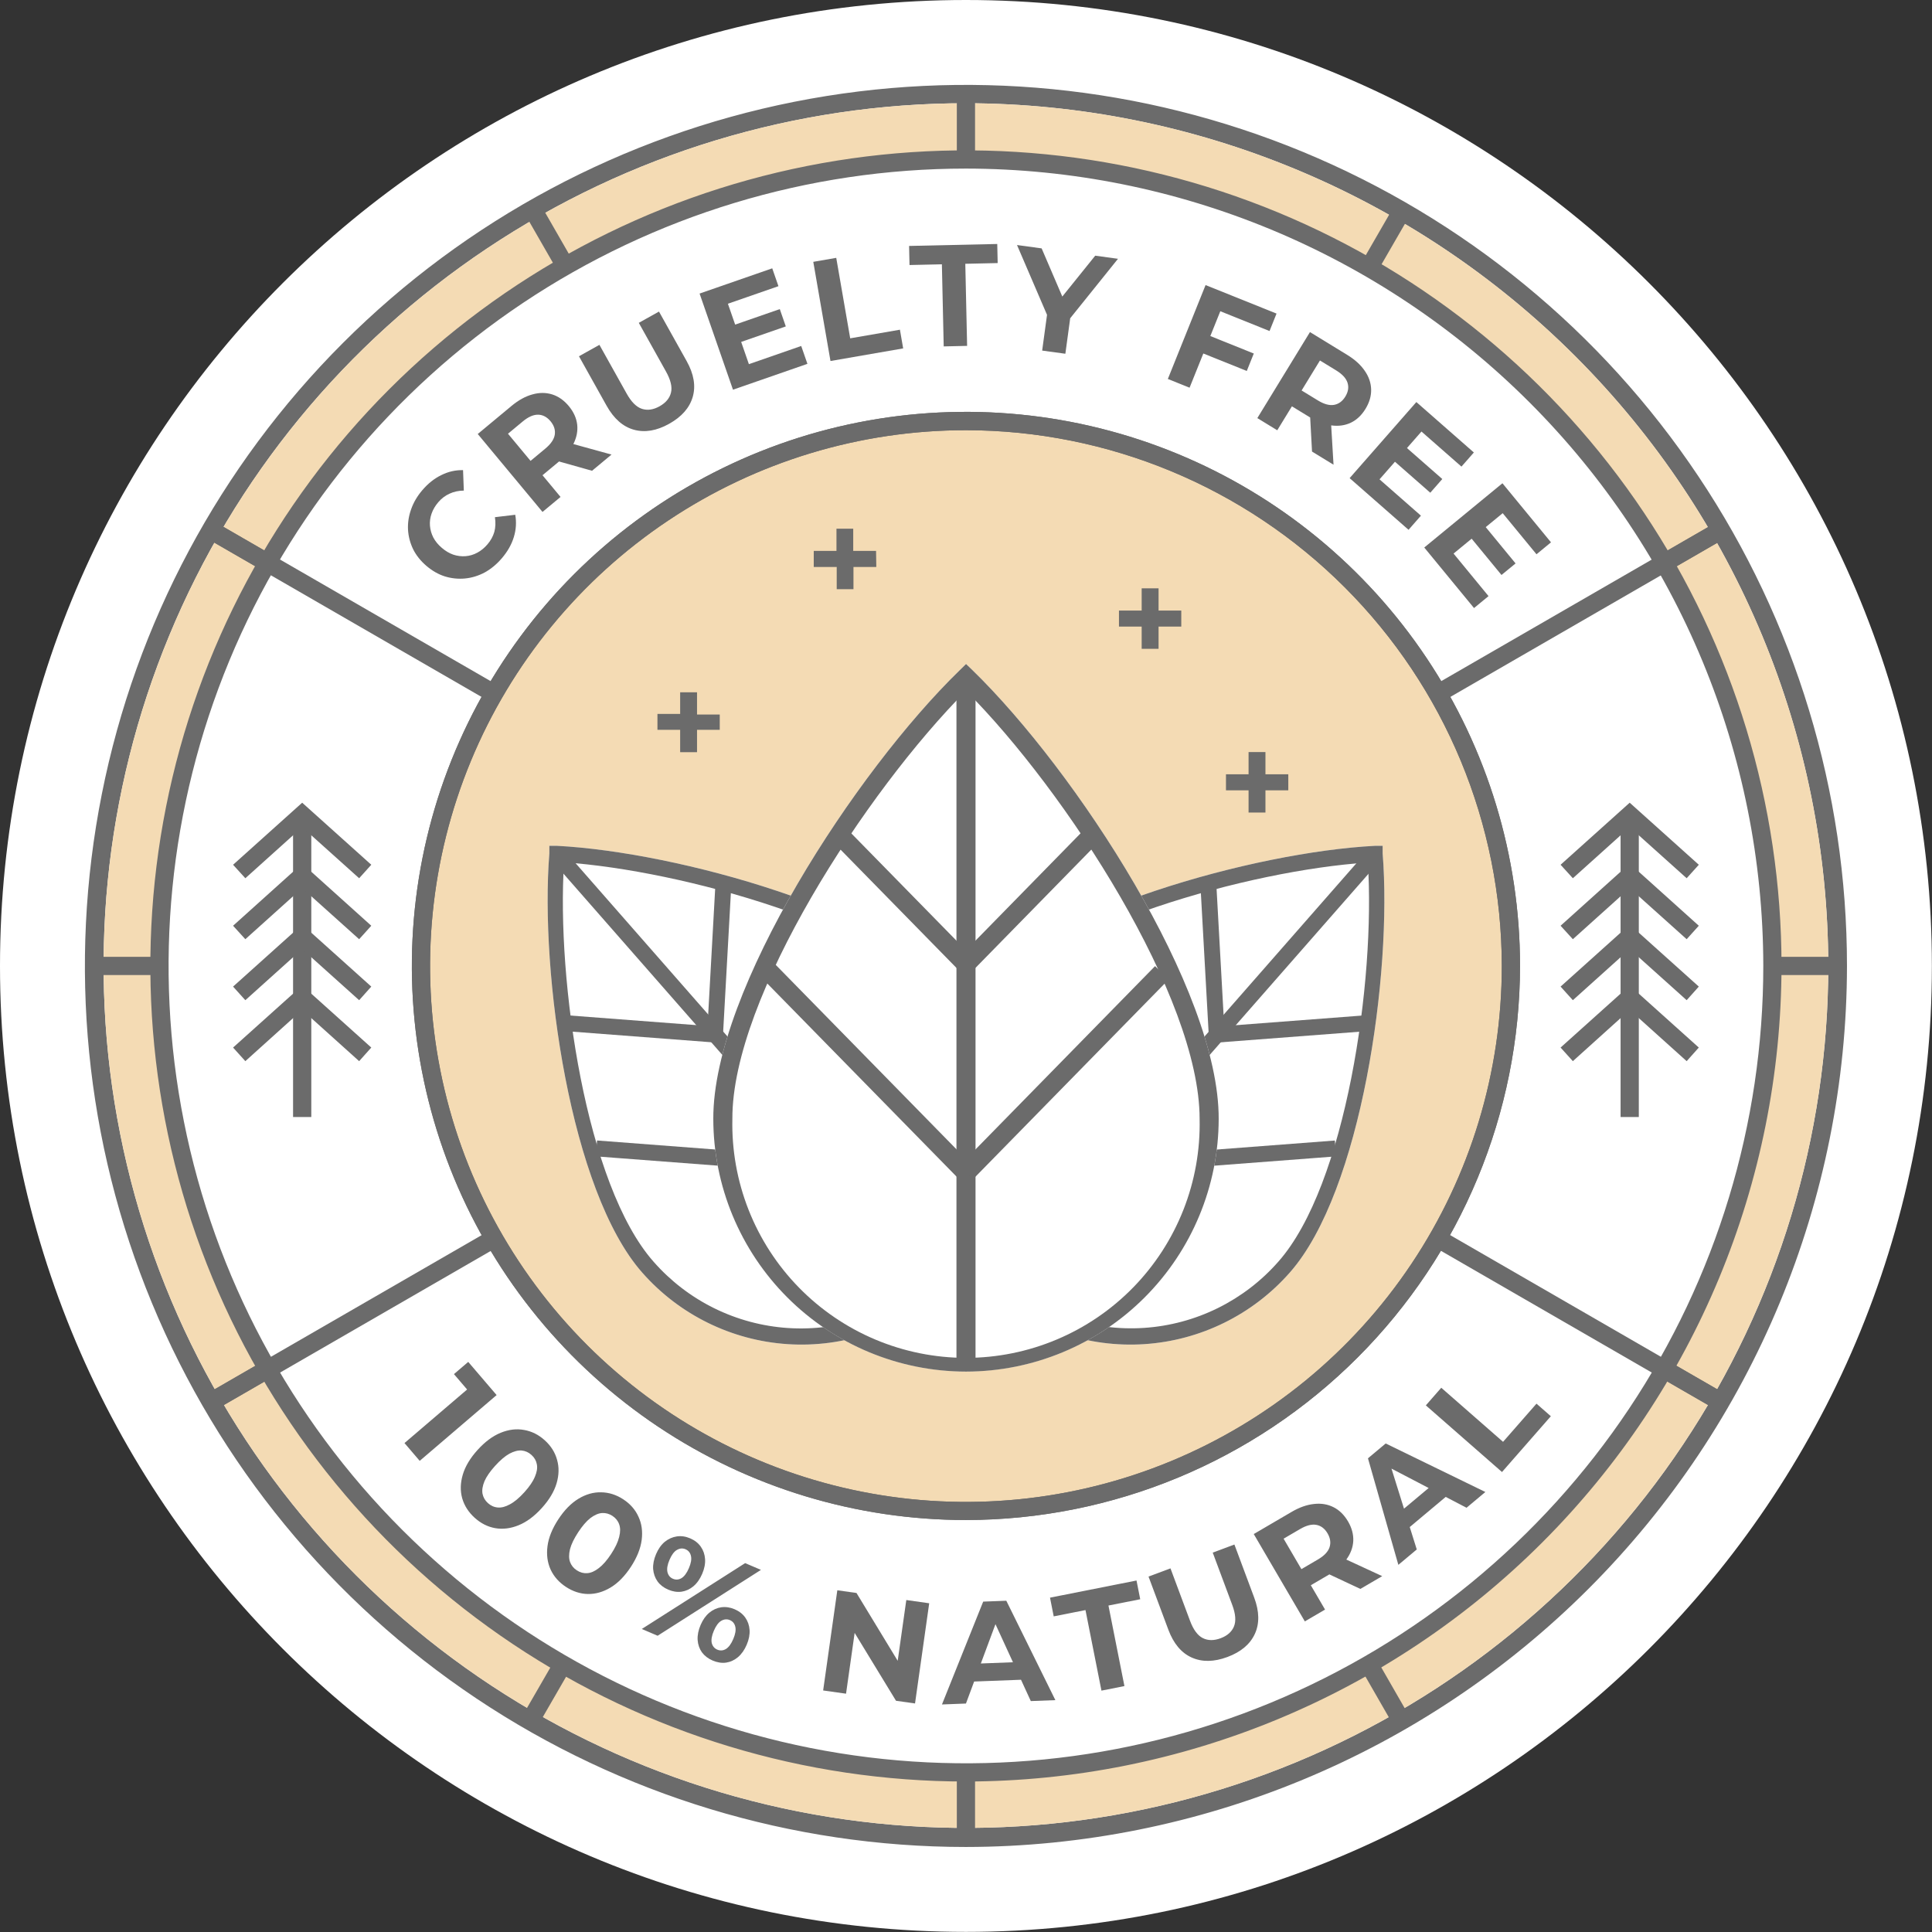 <svg width="147" height="147" viewBox="0 0 147 147" fill="none" xmlns="http://www.w3.org/2000/svg">
<rect x="0" y="0" width="147" height="147" fill="#333333" stroke="none"/>
<g clip-path="url(#clip0_320_20747)">
<path d="M73.495 146.991C114.086 146.991 146.991 114.086 146.991 73.495C146.991 32.905 114.086 0 73.495 0C32.905 0 0 32.905 0 73.495C0 114.086 32.905 146.991 73.495 146.991Z" fill="white"/>
<path d="M73.495 140.531C60.237 140.531 47.276 136.599 36.252 129.233C25.228 121.867 16.636 111.398 11.562 99.149C6.489 86.9 5.161 73.421 7.748 60.417C10.334 47.414 16.719 35.469 26.094 26.094C35.469 16.719 47.414 10.334 60.417 7.748C73.421 5.161 86.9 6.489 99.149 11.562C111.398 16.636 121.867 25.228 129.233 36.252C136.599 47.276 140.531 60.237 140.531 73.495C140.511 91.268 133.443 108.308 120.875 120.875C108.308 133.443 91.268 140.511 73.495 140.531V140.531ZM73.495 7.855C60.518 7.855 47.833 11.703 37.043 18.913C26.253 26.122 17.843 36.37 12.877 48.359C7.911 60.348 6.612 73.54 9.143 86.268C11.675 98.996 17.924 110.687 27.1 119.863C36.276 129.039 47.967 135.288 60.695 137.819C73.422 140.351 86.615 139.052 98.604 134.086C110.593 129.12 120.841 120.71 128.05 109.92C135.26 99.13 139.108 86.445 139.108 73.468C139.079 56.075 132.156 39.403 119.858 27.105C107.56 14.806 90.888 7.884 73.495 7.855V7.855Z" fill="#6B6B6B"/>
<path d="M73.496 7.855C60.519 7.855 47.833 11.703 37.043 18.913C26.253 26.122 17.843 36.37 12.877 48.359C7.911 60.348 6.612 73.54 9.144 86.268C11.675 98.996 17.924 110.687 27.1 119.863C36.276 129.039 47.968 135.288 60.695 137.819C73.423 140.351 86.615 139.052 98.604 134.086C110.593 129.12 120.841 120.71 128.05 109.92C135.26 99.13 139.108 86.445 139.108 73.468C139.079 56.075 132.157 39.403 119.858 27.105C107.56 14.806 90.888 7.884 73.496 7.855V7.855Z" fill="#F4DBB4"/>
<path d="M74.188 7.162H72.802V139.838H74.188V7.162Z" fill="#6B6B6B"/>
<path d="M41.224 15.731L40.018 16.424L106.356 131.852L107.562 131.159L41.224 15.731Z" fill="#6B6B6B"/>
<path d="M16.395 39.738L15.702 40.938L130.603 107.276L131.296 106.076L16.395 39.738Z" fill="#6B6B6B"/>
<path d="M139.838 72.802H7.162V74.188H139.838V72.802Z" fill="#6B6B6B"/>
<path d="M130.603 39.733L15.702 106.071L16.395 107.272L131.296 40.934L130.603 39.733Z" fill="#6B6B6B"/>
<path d="M106.067 15.694L39.728 130.595L40.929 131.288L107.267 16.387L106.067 15.694Z" fill="#6B6B6B"/>
<path d="M134.857 73.496C134.857 85.632 131.258 97.495 124.516 107.586C117.773 117.677 108.19 125.542 96.978 130.186C85.765 134.831 73.427 136.046 61.524 133.678C49.621 131.31 38.688 125.466 30.106 116.885C21.525 108.303 15.681 97.37 13.313 85.466C10.945 73.564 12.16 61.226 16.805 50.013C21.449 38.801 29.314 29.218 39.405 22.475C49.496 15.733 61.359 12.134 73.496 12.134C81.554 12.134 89.533 13.721 96.978 16.805C104.422 19.888 111.187 24.408 116.885 30.106C122.583 35.804 127.103 42.569 130.186 50.013C133.27 57.458 134.857 65.437 134.857 73.496Z" fill="white"/>
<path d="M73.495 135.55C61.222 135.55 49.224 131.911 39.019 125.092C28.815 118.273 20.861 108.582 16.164 97.243C11.467 85.904 10.238 73.427 12.633 61.389C15.027 49.352 20.937 38.295 29.616 29.616C38.294 20.938 49.352 15.027 61.389 12.633C73.426 10.239 85.903 11.468 97.243 16.164C108.582 20.861 118.273 28.815 125.092 39.02C131.911 49.224 135.55 61.222 135.55 73.496C135.53 89.947 128.986 105.72 117.353 117.353C105.72 128.986 89.947 135.531 73.495 135.55V135.55ZM73.495 12.827C61.496 12.827 49.767 16.385 39.79 23.051C29.813 29.718 22.037 39.193 17.445 50.279C12.853 61.364 11.652 73.563 13.992 85.331C16.333 97.1 22.111 107.91 30.596 116.395C39.081 124.879 49.891 130.657 61.659 132.998C73.428 135.339 85.626 134.138 96.712 129.546C107.798 124.954 117.273 117.178 123.939 107.201C130.606 97.224 134.164 85.495 134.164 73.496C134.147 57.41 127.749 41.989 116.375 30.615C105.002 19.241 89.58 12.844 73.495 12.827V12.827Z" fill="#6B6B6B"/>
<path d="M16.395 39.738L15.702 40.938L130.603 107.276L131.296 106.076L16.395 39.738Z" fill="#6B6B6B"/>
<path d="M130.603 39.733L15.702 106.071L16.395 107.272L131.296 40.934L130.603 39.733Z" fill="#6B6B6B"/>
<path d="M73.496 114.961C65.294 114.961 57.278 112.529 50.459 107.973C43.64 103.416 38.325 96.94 35.187 89.364C32.048 81.787 31.227 73.449 32.827 65.406C34.427 57.362 38.376 49.974 44.175 44.175C49.974 38.376 57.363 34.427 65.406 32.827C73.45 31.227 81.787 32.048 89.364 35.186C96.941 38.325 103.417 43.639 107.973 50.459C112.529 57.277 114.961 65.294 114.961 73.495C114.949 84.489 110.576 95.029 102.803 102.802C95.029 110.576 84.489 114.948 73.496 114.961" fill="#F4DBB4"/>
<path d="M73.495 115.654C65.157 115.654 57.006 113.181 50.073 108.549C43.141 103.916 37.737 97.332 34.546 89.629C31.355 81.925 30.52 73.449 32.147 65.271C33.774 57.093 37.789 49.581 43.685 43.685C49.581 37.789 57.093 33.774 65.271 32.147C73.449 30.52 81.925 31.355 89.629 34.546C97.332 37.737 103.916 43.141 108.549 50.073C113.181 57.006 115.654 65.157 115.654 73.495C115.642 84.673 111.196 95.389 103.292 103.292C95.389 111.196 84.673 115.642 73.495 115.654V115.654ZM73.495 32.732C65.431 32.732 57.548 35.124 50.843 39.604C44.137 44.085 38.911 50.453 35.826 57.904C32.74 65.355 31.933 73.553 33.507 81.462C35.081 89.371 38.965 96.636 44.668 102.338C50.371 108.04 57.637 111.922 65.547 113.495C73.456 115.067 81.655 114.258 89.105 111.171C96.555 108.083 102.922 102.856 107.401 96.15C111.88 89.444 114.269 81.56 114.268 73.495C114.255 62.687 109.955 52.324 102.312 44.682C94.668 37.04 84.304 32.742 73.495 32.732V32.732Z" fill="#6B6B6B"/>
<path d="M23.685 61.999H22.299V84.991H23.685V61.999Z" fill="#6B6B6B"/>
<path d="M27.326 66.823L22.992 62.933L18.667 66.823L17.734 65.797L22.992 61.075L28.25 65.797L27.326 66.823Z" fill="#6B6B6B"/>
<path d="M27.326 71.462L22.992 67.572L18.667 71.462L17.734 70.437L22.992 65.705L28.25 70.437L27.326 71.462Z" fill="#6B6B6B"/>
<path d="M27.326 76.102L22.992 72.211L18.667 76.102L17.734 75.067L22.992 70.344L28.25 75.067L27.326 76.102Z" fill="#6B6B6B"/>
<path d="M27.326 80.74L22.992 76.841L18.667 80.74L17.734 79.705L22.992 74.983L28.25 79.705L27.326 80.74Z" fill="#6B6B6B"/>
<path d="M124.692 61.999H123.306V84.991H124.692V61.999Z" fill="#6B6B6B"/>
<path d="M128.333 66.823L123.998 62.933L119.674 66.823L118.74 65.797L123.998 61.075L129.257 65.797L128.333 66.823Z" fill="#6B6B6B"/>
<path d="M128.333 71.462L123.998 67.572L119.674 71.462L118.74 70.437L123.998 65.705L129.257 70.437L128.333 71.462Z" fill="#6B6B6B"/>
<path d="M128.333 76.102L123.998 72.211L119.674 76.102L118.74 75.067L123.998 70.344L129.257 75.067L128.333 76.102Z" fill="#6B6B6B"/>
<path d="M128.333 80.74L123.998 76.841L119.674 80.74L118.74 79.705L123.998 74.983L129.257 79.705L128.333 80.74Z" fill="#6B6B6B"/>
<path d="M73.496 107.087C70.118 107.078 66.788 106.29 63.765 104.786C60.642 105.247 57.455 104.921 54.49 103.838C51.526 102.755 48.879 100.95 46.788 98.585C40.606 91.617 38.277 74.124 39.035 64.689L39.285 61.454L42.528 61.62C48.105 62.041 53.611 63.124 58.931 64.846C62.338 59.116 66.421 53.817 71.093 49.062L73.496 46.714L75.908 49.062C80.578 53.821 84.661 59.123 88.069 64.855C93.389 63.133 98.896 62.05 104.472 61.63L107.707 61.463L107.965 64.698C108.714 74.124 106.394 91.617 100.23 98.594C98.461 100.609 96.282 102.221 93.839 103.324C91.395 104.427 88.744 104.995 86.064 104.989C85.136 104.989 84.209 104.921 83.291 104.786C80.26 106.296 76.919 107.084 73.533 107.087" fill="#F4DBB4"/>
<path d="M71.564 98.29C74.775 95.466 76.736 91.485 77.017 87.218C77.297 82.952 75.875 78.748 73.061 75.528C67.655 69.309 51.548 64.836 42.39 64.356H41.798V64.947C41.068 74.087 43.406 90.638 48.858 96.82C51.68 100.031 55.66 101.991 59.925 102.272C64.19 102.552 68.392 101.13 71.61 98.317" fill="white"/>
<path d="M42.809 64.554L41.892 65.358L70.701 98.22L71.618 97.416L42.809 64.554Z" fill="#6B6B6B"/>
<path d="M54.422 67.492L53.801 78.675L55.01 78.742L55.631 67.559L54.422 67.492Z" fill="#6B6B6B"/>
<path d="M63.619 70.079L62.584 88.699L63.793 88.766L64.828 70.146L63.619 70.079Z" fill="#6B6B6B"/>
<path d="M43.285 77.261L43.193 78.468L54.361 79.32L54.453 78.112L43.285 77.261Z" fill="#6B6B6B"/>
<path d="M45.428 86.776L45.336 87.984L63.148 89.342L63.239 88.135L45.428 86.776Z" fill="#6B6B6B"/>
<path d="M71.564 98.29C74.775 95.466 76.736 91.485 77.017 87.218C77.297 82.952 75.875 78.748 73.061 75.528C67.655 69.309 51.548 64.836 42.39 64.356H41.798V64.938C41.068 74.087 43.406 90.638 48.858 96.82C51.68 100.031 55.66 101.991 59.925 102.272C64.19 102.552 68.392 101.13 71.61 98.317M42.916 65.612C51.954 66.232 67.064 70.492 72.146 76.342C73.437 77.814 74.425 79.525 75.054 81.379C75.683 83.233 75.941 85.193 75.813 87.147C75.684 89.1 75.172 91.009 74.306 92.765C73.44 94.521 72.237 96.089 70.765 97.379C69.293 98.67 67.581 99.658 65.727 100.287C63.873 100.916 61.913 101.174 59.96 101.045C58.006 100.917 56.097 100.405 54.341 99.539C52.586 98.673 51.018 97.47 49.727 95.998C44.589 90.185 42.334 74.65 42.916 65.612" fill="#6B6B6B"/>
<path d="M75.436 98.29C72.221 95.469 70.257 91.488 69.975 87.221C69.692 82.953 71.115 78.748 73.93 75.528C79.345 69.309 95.443 64.836 104.61 64.356H105.202V64.947C105.932 74.087 103.594 90.638 98.141 96.82C95.32 100.031 91.34 101.991 87.075 102.272C82.81 102.552 78.608 101.13 75.39 98.317" fill="white"/>
<path d="M104.187 64.563L75.378 97.425L76.296 98.229L105.104 65.367L104.187 64.563Z" fill="#6B6B6B"/>
<path d="M92.559 67.509L91.35 67.576L91.971 78.76L93.18 78.692L92.559 67.509Z" fill="#6B6B6B"/>
<path d="M83.364 70.092L82.155 70.159L83.189 88.779L84.398 88.712L83.364 70.092Z" fill="#6B6B6B"/>
<path d="M103.702 77.266L92.534 78.117L92.626 79.325L103.794 78.473L103.702 77.266Z" fill="#6B6B6B"/>
<path d="M101.566 86.779L83.755 88.137L83.847 89.344L101.658 87.986L101.566 86.779Z" fill="#6B6B6B"/>
<path d="M75.436 98.29C72.221 95.469 70.257 91.488 69.975 87.221C69.692 82.953 71.115 78.748 73.93 75.528C79.345 69.309 95.443 64.836 104.61 64.356H105.202V64.938C105.932 74.087 103.594 90.638 98.141 96.82C95.32 100.031 91.34 101.991 87.075 102.272C82.81 102.552 78.608 101.13 75.39 98.317M104.037 65.631C95.046 66.222 79.936 70.483 74.854 76.332C72.247 79.305 70.928 83.192 71.187 87.137C71.447 91.083 73.262 94.763 76.235 97.37C79.208 99.977 83.095 101.295 87.04 101.036C90.985 100.777 94.666 98.961 97.273 95.988C102.402 90.176 104.666 74.641 104.074 65.603" fill="#6B6B6B"/>
<path d="M73.495 104.352C68.399 104.347 63.513 102.32 59.909 98.716C56.305 95.113 54.278 90.227 54.273 85.13C54.237 75.316 65.15 58.645 73.005 51.011L73.504 50.522L74.013 51.011C81.849 58.645 92.763 75.316 92.726 85.139C92.719 90.234 90.691 95.118 87.088 98.72C83.484 102.321 78.599 104.347 73.504 104.352" fill="white"/>
<path d="M74.225 51.529H72.774V103.631H74.225V51.529Z" fill="#6B6B6B"/>
<path d="M64.666 63.299L63.63 64.314L72.976 73.852L74.013 72.837L64.666 63.299Z" fill="#6B6B6B"/>
<path d="M58.458 72.837L57.421 73.853L72.984 89.733L74.02 88.718L58.458 72.837Z" fill="#6B6B6B"/>
<path d="M82.33 63.29L72.987 72.831L74.023 73.846L83.366 64.305L82.33 63.29Z" fill="#6B6B6B"/>
<path d="M87.884 73.51L72.984 88.72L74.021 89.735L88.921 74.525L87.884 73.51Z" fill="#6B6B6B"/>
<path d="M73.495 104.361C68.398 104.354 63.512 102.325 59.908 98.72C56.305 95.115 54.278 90.227 54.273 85.13C54.237 75.316 65.15 58.645 73.005 51.011L73.504 50.522L74.013 51.011C81.849 58.645 92.763 75.316 92.726 85.139C92.719 90.235 90.691 95.12 87.088 98.723C83.485 102.326 78.6 104.354 73.504 104.361M73.504 52.555C65.89 60.206 55.687 75.898 55.724 85.13C55.67 87.499 56.09 89.854 56.959 92.058C57.828 94.262 59.129 96.27 60.785 97.964C62.441 99.658 64.419 101.004 66.602 101.923C68.786 102.842 71.131 103.316 73.5 103.316C75.869 103.316 78.214 102.842 80.397 101.923C82.581 101.004 84.559 99.658 86.215 97.964C87.871 96.27 89.171 94.262 90.04 92.058C90.909 89.854 91.329 87.499 91.275 85.13C91.275 75.889 81.11 60.179 73.495 52.555" fill="#6B6B6B"/>
<path d="M54.763 55.53H53.035V57.231H51.751V55.53H50.023V54.32H51.751V52.675H53.035V54.366H54.763V55.53Z" fill="#6B6B6B"/>
<path d="M89.88 47.675H88.152V49.367H86.867V47.675H85.139V46.456H86.867V44.764H88.152V46.456H89.88V47.675Z" fill="#6B6B6B"/>
<path d="M98.022 60.133H96.284V61.824H95V60.133H93.281V58.913H95V57.222H96.284V58.913H98.022V60.133Z" fill="#6B6B6B"/>
<path d="M66.675 43.138H64.938V44.829H63.663V43.138H61.916V41.918H63.644V40.227H64.919V41.918H66.657L66.675 43.138Z" fill="#6B6B6B"/>
<path d="M73.495 115.654C65.157 115.654 57.006 113.181 50.073 108.549C43.141 103.916 37.737 97.332 34.546 89.629C31.355 81.925 30.52 73.449 32.147 65.271C33.774 57.093 37.789 49.581 43.685 43.685C49.581 37.789 57.093 33.774 65.271 32.147C73.449 30.52 81.925 31.355 89.629 34.546C97.332 37.737 103.916 43.141 108.549 50.073C113.181 57.006 115.654 65.157 115.654 73.495C115.642 84.673 111.196 95.389 103.292 103.292C95.389 111.196 84.673 115.642 73.495 115.654V115.654ZM73.495 32.732C65.431 32.732 57.548 35.124 50.843 39.604C44.137 44.085 38.911 50.453 35.826 57.904C32.74 65.355 31.933 73.553 33.507 81.462C35.081 89.371 38.965 96.636 44.668 102.338C50.371 108.04 57.637 111.922 65.547 113.495C73.456 115.067 81.655 114.258 89.105 111.171C96.555 108.083 102.922 102.856 107.401 96.15C111.88 89.444 114.269 81.56 114.268 73.495C114.255 62.687 109.955 52.324 102.312 44.682C94.668 37.04 84.304 32.742 73.495 32.732V32.732Z" fill="#6B6B6B"/>
<path d="M30.776 109.798L36.127 105.222L36.042 106.308L34.54 104.552L35.627 103.623L37.786 106.147L31.934 111.152L30.776 109.798Z" fill="#6B6B6B"/>
<path d="M36.112 115.479C35.645 115.057 35.331 114.564 35.168 114.002C35.01 113.435 35.025 112.835 35.211 112.204C35.397 111.573 35.773 110.945 36.338 110.321C36.903 109.697 37.49 109.261 38.1 109.013C38.71 108.765 39.302 108.695 39.877 108.801C40.458 108.902 40.981 109.163 41.448 109.586C41.92 110.013 42.232 110.508 42.385 111.071C42.547 111.633 42.535 112.229 42.349 112.861C42.163 113.492 41.787 114.119 41.222 114.743C40.657 115.367 40.07 115.803 39.46 116.051C38.85 116.299 38.255 116.373 37.675 116.272C37.105 116.171 36.584 115.907 36.112 115.479ZM37.122 114.364C37.344 114.565 37.593 114.677 37.869 114.7C38.151 114.727 38.46 114.647 38.798 114.459C39.141 114.277 39.507 113.971 39.895 113.542C40.283 113.113 40.551 112.719 40.699 112.359C40.853 112.004 40.902 111.689 40.847 111.411C40.797 111.139 40.661 110.902 40.438 110.701C40.221 110.504 39.972 110.392 39.691 110.365C39.415 110.342 39.105 110.422 38.762 110.605C38.424 110.793 38.061 111.101 37.673 111.53C37.285 111.959 37.014 112.351 36.861 112.705C36.713 113.065 36.664 113.381 36.713 113.653C36.769 113.931 36.905 114.167 37.122 114.364Z" fill="#6B6B6B"/>
<path d="M43.062 120.743C42.534 120.398 42.146 119.96 41.897 119.429C41.652 118.893 41.572 118.298 41.657 117.644C41.743 116.99 42.016 116.31 42.478 115.604C42.939 114.898 43.452 114.375 44.016 114.034C44.58 113.693 45.156 113.53 45.741 113.545C46.331 113.554 46.89 113.731 47.418 114.076C47.952 114.425 48.339 114.866 48.578 115.398C48.827 115.929 48.908 116.521 48.823 117.175C48.737 117.829 48.464 118.508 48.003 119.214C47.541 119.92 47.029 120.444 46.464 120.785C45.9 121.125 45.323 121.291 44.733 121.283C44.153 121.272 43.596 121.092 43.062 120.743ZM43.886 119.481C44.138 119.646 44.402 119.718 44.679 119.697C44.961 119.68 45.255 119.552 45.56 119.313C45.871 119.078 46.185 118.719 46.502 118.234C46.819 117.749 47.022 117.317 47.112 116.937C47.208 116.562 47.208 116.242 47.109 115.976C47.017 115.715 46.846 115.502 46.594 115.337C46.348 115.177 46.084 115.105 45.802 115.122C45.525 115.143 45.232 115.271 44.921 115.505C44.616 115.744 44.305 116.106 43.988 116.591C43.671 117.076 43.464 117.506 43.368 117.881C43.278 118.26 43.279 118.581 43.371 118.842C43.469 119.108 43.641 119.321 43.886 119.481Z" fill="#6B6B6B"/>
<path d="M48.833 123.944L56.696 118.933L57.899 119.447L50.036 124.459L48.833 123.944ZM50.843 120.951C50.499 120.804 50.229 120.597 50.032 120.329C49.839 120.055 49.726 119.74 49.695 119.384C49.674 119.023 49.748 118.645 49.918 118.247C50.088 117.849 50.31 117.537 50.582 117.31C50.861 117.087 51.167 116.95 51.499 116.901C51.831 116.852 52.169 116.901 52.513 117.048C52.857 117.195 53.126 117.405 53.319 117.68C53.513 117.954 53.622 118.268 53.646 118.621C53.671 118.975 53.598 119.35 53.428 119.748C53.257 120.146 53.035 120.461 52.76 120.694C52.487 120.921 52.185 121.059 51.853 121.108C51.523 121.151 51.187 121.099 50.843 120.951ZM51.198 120.122C51.42 120.217 51.638 120.203 51.851 120.078C52.066 119.947 52.255 119.693 52.416 119.315C52.578 118.938 52.63 118.629 52.573 118.389C52.519 118.143 52.381 117.972 52.158 117.877C51.942 117.785 51.723 117.803 51.501 117.931C51.288 118.055 51.101 118.306 50.94 118.684C50.781 119.055 50.729 119.363 50.783 119.61C50.844 119.859 50.982 120.03 51.198 120.122ZM54.219 126.344C53.882 126.2 53.612 125.992 53.408 125.722C53.215 125.448 53.106 125.134 53.081 124.78C53.06 124.42 53.134 124.041 53.305 123.644C53.475 123.246 53.696 122.934 53.968 122.707C54.241 122.481 54.543 122.343 54.875 122.293C55.214 122.247 55.552 122.296 55.889 122.44C56.24 122.59 56.512 122.802 56.706 123.076C56.899 123.351 57.008 123.665 57.033 124.018C57.057 124.371 56.984 124.747 56.814 125.145C56.644 125.543 56.421 125.858 56.146 126.091C55.873 126.318 55.571 126.456 55.239 126.505C54.91 126.548 54.57 126.494 54.219 126.344ZM54.574 125.515C54.797 125.61 55.014 125.595 55.227 125.471C55.442 125.34 55.631 125.085 55.792 124.708C55.951 124.337 56.003 124.028 55.949 123.782C55.895 123.535 55.757 123.365 55.534 123.269C55.319 123.177 55.1 123.195 54.877 123.323C54.664 123.448 54.477 123.699 54.316 124.076C54.154 124.454 54.101 124.766 54.155 125.012C54.218 125.255 54.358 125.422 54.574 125.515Z" fill="#6B6B6B"/>
<path d="M62.631 128.622L63.709 120.999L65.168 121.205L68.889 127.33L68.181 127.23L68.958 121.741L70.7 121.988L69.622 129.611L68.174 129.406L64.441 123.28L65.149 123.38L64.373 128.868L62.631 128.622Z" fill="#6B6B6B"/>
<path d="M71.671 129.687L74.808 121.862L76.567 121.795L80.3 129.358L78.431 129.43L75.359 122.744L76.062 122.717L73.496 129.617L71.671 129.687ZM73.323 127.973L73.744 126.603L77.701 126.452L78.237 127.786L73.323 127.973Z" fill="#6B6B6B"/>
<path d="M83.806 128.635L82.591 122.506L80.174 122.985L79.892 121.561L86.474 120.256L86.756 121.681L84.339 122.16L85.554 128.288L83.806 128.635Z" fill="#6B6B6B"/>
<path d="M93.393 126.075C92.369 126.457 91.462 126.47 90.672 126.116C89.882 125.761 89.29 125.054 88.895 123.996L87.388 119.956L89.058 119.333L90.542 123.311C90.798 123.998 91.124 124.44 91.518 124.638C91.913 124.835 92.364 124.839 92.873 124.649C93.381 124.459 93.72 124.161 93.888 123.753C94.057 123.346 94.014 122.799 93.757 122.112L92.273 118.133L93.922 117.518L95.429 121.558C95.824 122.616 95.839 123.538 95.475 124.324C95.111 125.109 94.416 125.693 93.393 126.075Z" fill="#6B6B6B"/>
<path d="M99.281 123.367L95.394 116.721L98.271 115.038C98.866 114.69 99.436 114.488 99.981 114.433C100.523 114.371 101.016 114.452 101.461 114.676C101.906 114.9 102.275 115.262 102.568 115.762C102.857 116.255 102.989 116.751 102.966 117.249C102.939 117.74 102.766 118.207 102.447 118.649C102.127 119.09 101.67 119.485 101.075 119.833L99.052 121.016L99.342 119.942L100.819 122.468L99.281 123.367ZM103.506 120.896L100.434 119.456L102.077 118.495L105.168 119.924L103.506 120.896ZM99.442 120.113L98.336 119.791L100.273 118.658C100.748 118.381 101.043 118.072 101.159 117.732C101.271 117.387 101.222 117.033 101.011 116.672C100.796 116.305 100.512 116.089 100.159 116.023C99.807 115.958 99.393 116.064 98.918 116.341L96.981 117.474L97.237 116.343L99.442 120.113Z" fill="#6B6B6B"/>
<path d="M106.397 119.065L104.084 110.959L105.433 109.829L113.017 113.521L111.583 114.721L105.059 111.318L105.599 110.866L107.797 117.893L106.397 119.065ZM106.653 116.699L106.147 115.358L109.183 112.815L110.422 113.541L106.653 116.699Z" fill="#6B6B6B"/>
<path d="M114.282 112.002L108.488 106.931L109.661 105.59L114.363 109.705L116.906 106.8L117.999 107.756L114.282 112.002Z" fill="#6B6B6B"/>
<path d="M38.182 42.477C37.796 42.929 37.363 43.288 36.885 43.554C36.405 43.81 35.907 43.963 35.391 44.014C34.875 44.064 34.364 44.013 33.858 43.86C33.357 43.702 32.886 43.434 32.446 43.057C32.005 42.681 31.668 42.257 31.433 41.787C31.204 41.31 31.074 40.813 31.044 40.296C31.019 39.772 31.098 39.256 31.282 38.748C31.461 38.234 31.745 37.749 32.136 37.292C32.57 36.785 33.05 36.404 33.576 36.15C34.102 35.885 34.654 35.759 35.232 35.771L35.291 37.327C34.891 37.332 34.53 37.41 34.209 37.56C33.882 37.705 33.595 37.922 33.347 38.212C33.114 38.485 32.944 38.774 32.837 39.079C32.731 39.384 32.69 39.691 32.714 40.001C32.739 40.312 32.824 40.612 32.972 40.902C33.124 41.187 33.34 41.448 33.618 41.686C33.897 41.925 34.188 42.097 34.493 42.203C34.803 42.304 35.113 42.342 35.423 42.318C35.733 42.294 36.031 42.206 36.315 42.053C36.6 41.901 36.859 41.688 37.092 41.415C37.34 41.126 37.513 40.81 37.612 40.47C37.704 40.124 37.719 39.751 37.657 39.351L39.203 39.167C39.305 39.737 39.268 40.304 39.094 40.869C38.924 41.428 38.62 41.965 38.182 42.477Z" fill="#6B6B6B"/>
<path d="M41.278 38.951L36.35 33.022L38.916 30.889C39.447 30.448 39.977 30.155 40.507 30.011C41.032 29.861 41.532 29.861 42.009 30.009C42.485 30.157 42.909 30.454 43.28 30.9C43.646 31.341 43.858 31.809 43.917 32.304C43.971 32.794 43.876 33.283 43.633 33.772C43.389 34.261 43.002 34.725 42.472 35.166L40.668 36.666L40.778 35.558L42.65 37.811L41.278 38.951ZM45.047 35.819L41.777 34.899L43.242 33.681L46.529 34.587L45.047 35.819ZM40.904 35.71L39.76 35.573L41.487 34.137C41.911 33.785 42.152 33.432 42.211 33.078C42.265 32.718 42.158 32.377 41.891 32.055C41.618 31.727 41.303 31.56 40.944 31.553C40.584 31.546 40.193 31.719 39.77 32.071L38.042 33.507L38.109 32.348L40.904 35.71Z" fill="#6B6B6B"/>
<path d="M50.916 32.244C49.962 32.777 49.068 32.928 48.233 32.697C47.399 32.466 46.706 31.857 46.155 30.871L44.052 27.107L45.608 26.238L47.679 29.945C48.036 30.585 48.425 30.973 48.845 31.108C49.265 31.243 49.712 31.178 50.185 30.913C50.659 30.648 50.948 30.302 51.053 29.874C51.159 29.445 51.032 28.911 50.675 28.271L48.604 24.564L50.14 23.706L52.243 27.47C52.794 28.456 52.949 29.365 52.708 30.197C52.467 31.029 51.87 31.711 50.916 32.244Z" fill="#6B6B6B"/>
<path d="M55.81 24.742L59.332 23.519L59.789 24.836L56.267 26.059L55.81 24.742ZM56.981 27.708L60.962 26.325L61.434 27.684L55.77 29.651L53.229 22.336L58.757 20.416L59.229 21.775L55.384 23.11L56.981 27.708Z" fill="#6B6B6B"/>
<path d="M63.189 27.468L61.88 19.922L63.627 19.619L64.689 25.742L68.473 25.086L68.719 26.509L63.189 27.468Z" fill="#6B6B6B"/>
<path d="M71.804 26.357L71.665 20.11L69.202 20.165L69.17 18.713L75.878 18.564L75.91 20.016L73.447 20.071L73.585 26.317L71.804 26.357Z" fill="#6B6B6B"/>
<path d="M79.295 26.675L79.719 23.558L79.977 24.681L77.381 18.643L79.255 18.899L81.244 23.533L80.165 23.386L83.332 19.454L85.065 19.691L80.947 24.814L81.485 23.799L81.06 26.916L79.295 26.675Z" fill="#6B6B6B"/>
<path d="M91.968 25.52L95.397 26.898L94.864 28.225L91.434 26.847L91.968 25.52ZM90.511 29.499L88.858 28.835L91.728 21.69L97.128 23.859L96.595 25.186L92.849 23.681L90.511 29.499Z" fill="#6B6B6B"/>
<path d="M95.667 31.812L99.671 25.267L102.504 27.001C103.09 27.359 103.536 27.765 103.842 28.217C104.151 28.663 104.313 29.135 104.326 29.631C104.339 30.128 104.195 30.622 103.894 31.114C103.596 31.601 103.224 31.951 102.776 32.165C102.332 32.373 101.84 32.441 101.302 32.368C100.764 32.296 100.202 32.081 99.616 31.722L97.624 30.504L98.704 30.252L97.182 32.739L95.667 31.812ZM99.828 34.358L99.645 30.982L101.262 31.971L101.464 35.359L99.828 34.358ZM98.601 30.42L98.362 29.298L100.27 30.465C100.737 30.751 101.147 30.865 101.5 30.806C101.856 30.742 102.143 30.532 102.361 30.176C102.582 29.815 102.638 29.464 102.529 29.123C102.421 28.783 102.133 28.469 101.665 28.183L99.758 27.017L100.871 26.708L98.601 30.42Z" fill="#6B6B6B"/>
<path d="M106.953 34.004L109.74 36.448L108.826 37.49L106.039 35.046L106.953 34.004ZM104.964 36.472L108.114 39.236L107.172 40.311L102.689 36.38L107.766 30.591L112.141 34.428L111.198 35.503L108.155 32.834L104.964 36.472Z" fill="#6B6B6B"/>
<path d="M112.961 40.005L115.315 42.869L114.244 43.749L111.89 40.886L112.961 40.005ZM110.597 42.119L113.258 45.357L112.154 46.265L108.368 41.659L114.316 36.77L118.011 41.265L116.907 42.173L114.336 39.046L110.597 42.119Z" fill="#6B6B6B"/>
</g>
<defs>
<clipPath id="clip0_320_20747">
<rect width="147" height="147" fill="white"/>
</clipPath>
</defs>
</svg>
